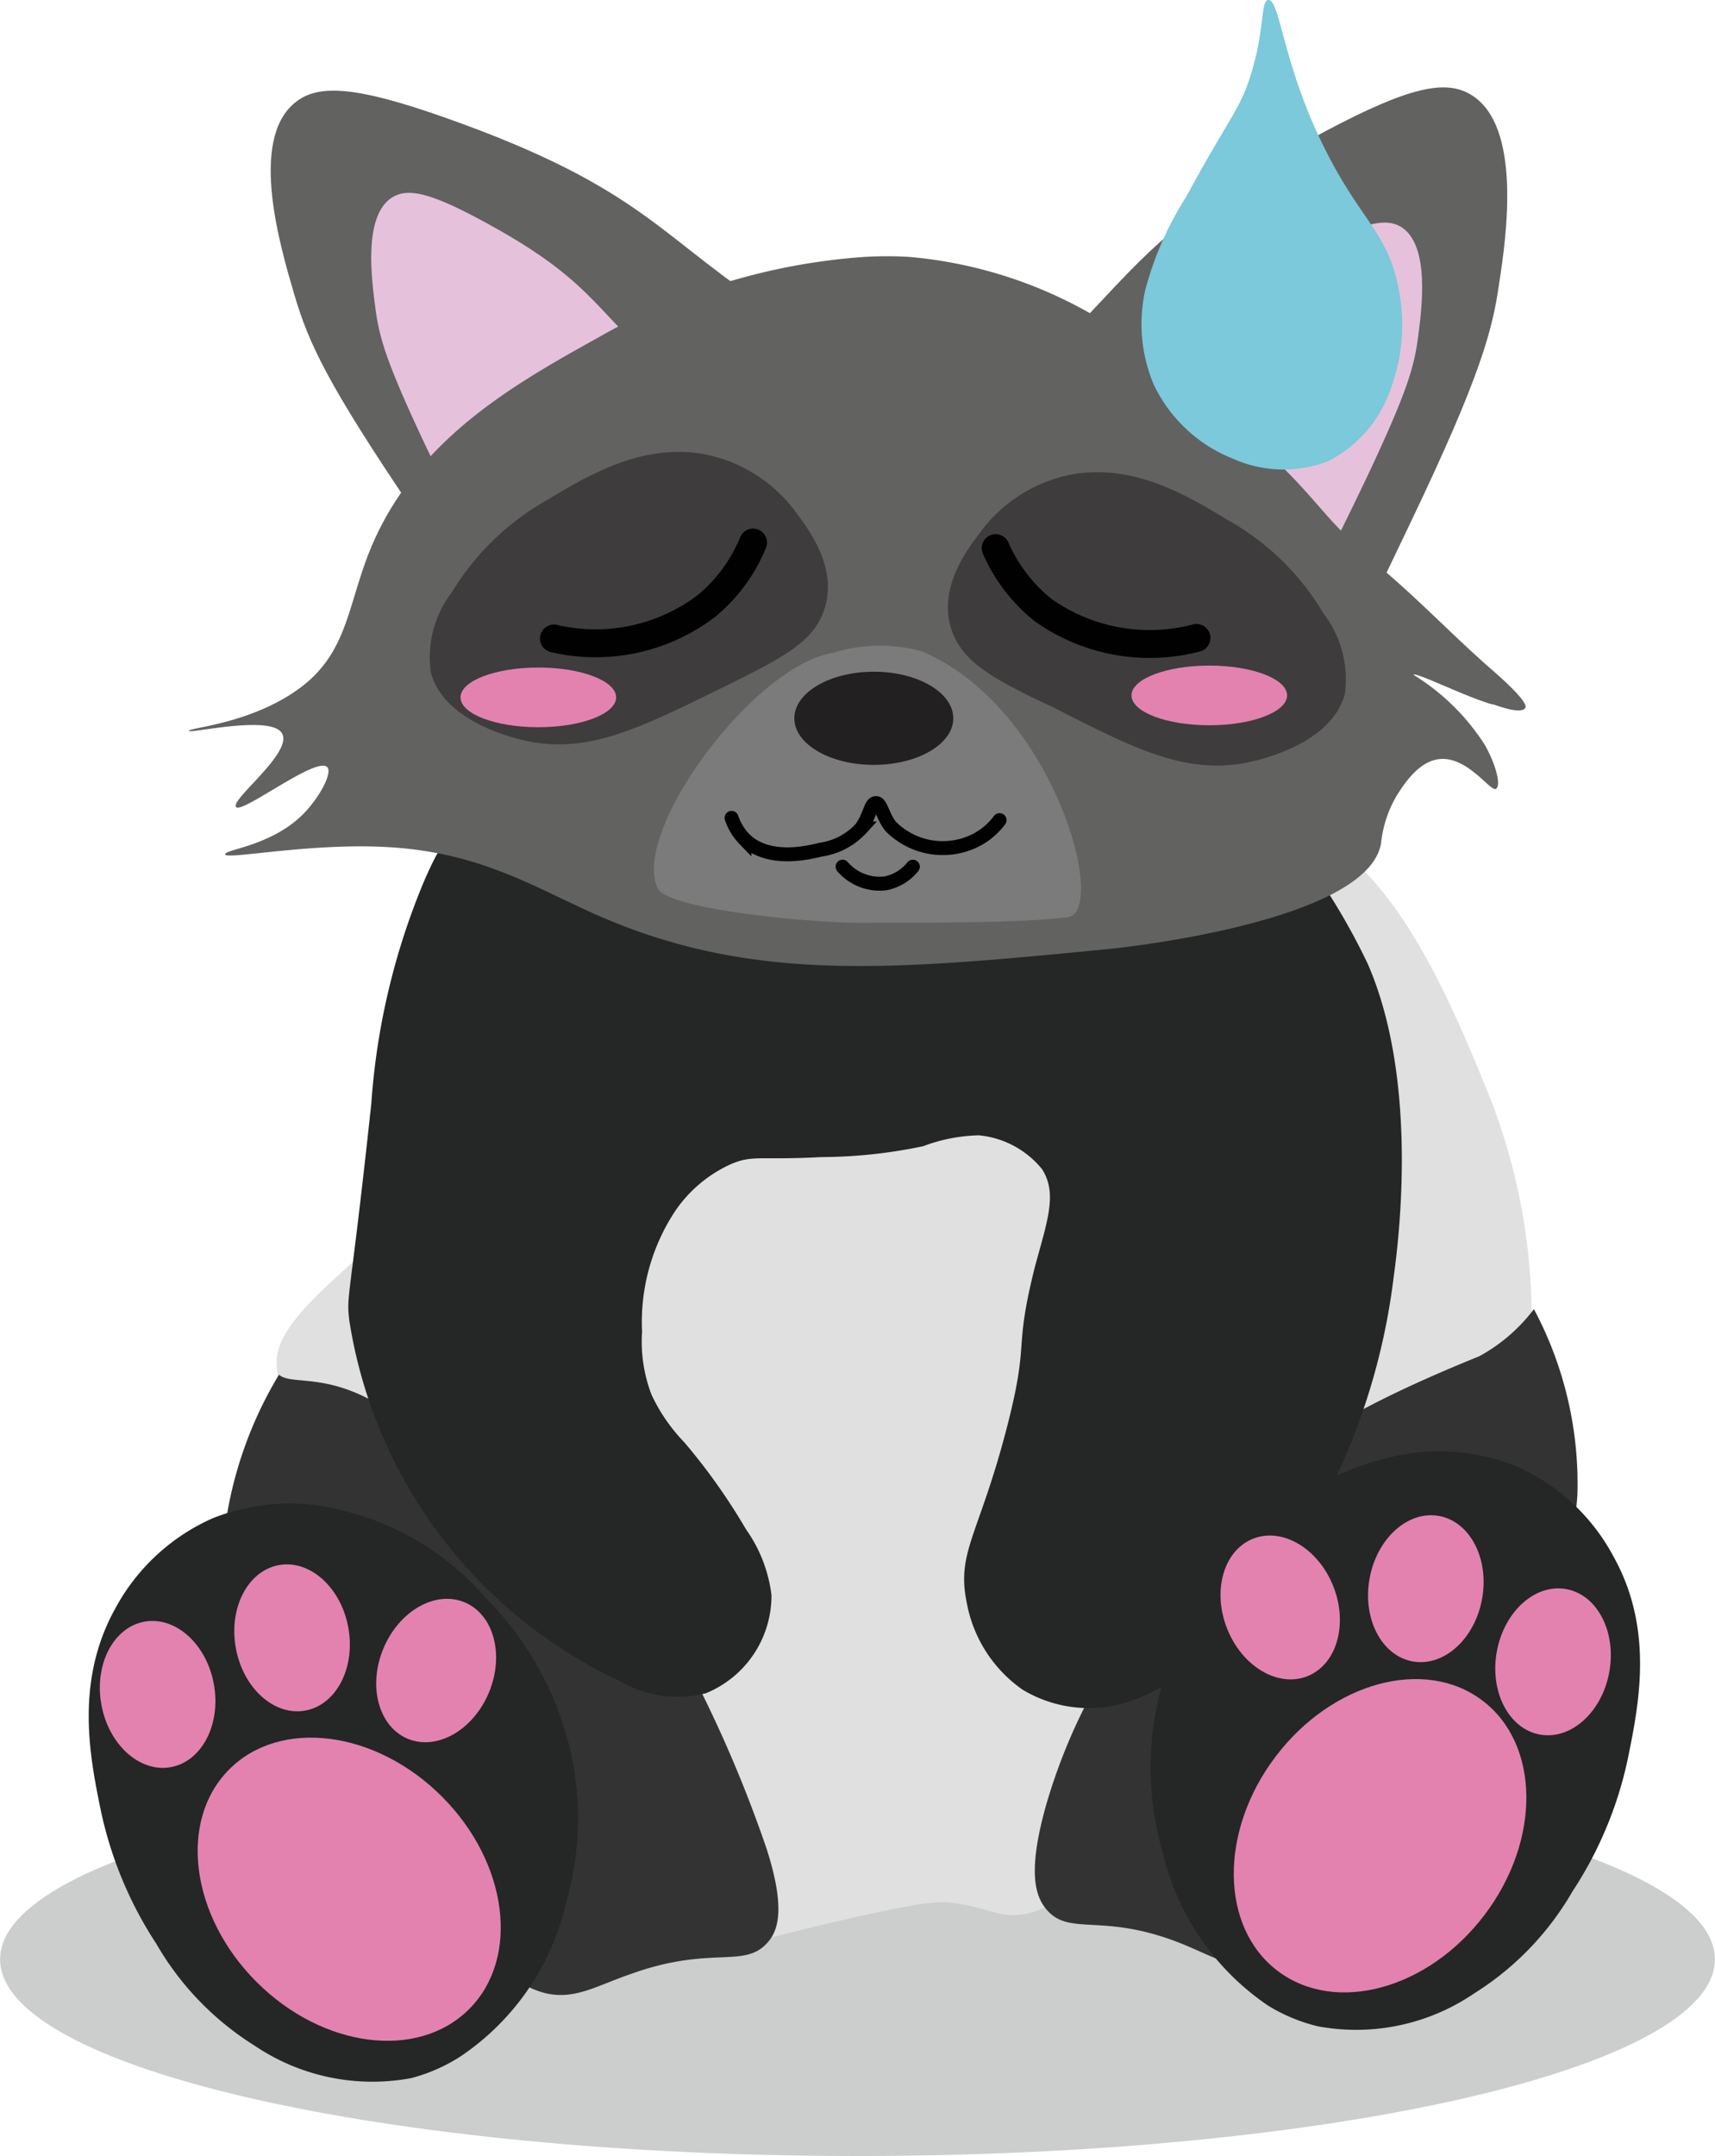<svg xmlns="http://www.w3.org/2000/svg" width="21.69mm" height="27.26mm" viewBox="0 0 61.49 77.29"><defs><style>.cls-1{fill:#040506;opacity:0.2;}.cls-2{fill:#e1e0e0;}.cls-3{fill:#343334;}.cls-4{fill:#252626;}.cls-5{fill:#e382af;}.cls-6{fill:#626261;}.cls-7{fill:#e6c1dc;}.cls-8{fill:#3e3c3c;}.cls-9{fill:#7c7b7c;}.cls-10{fill:#222020;}.cls-11,.cls-12{fill:none;stroke:#010101;stroke-linecap:round;stroke-miterlimit:10;}.cls-11{stroke-width:0.5px;}.cls-13{fill:#7bc9db;}</style></defs><title>Racoon_Panda_Sad</title><g id="Ebene_2" data-name="Ebene 2"><g id="Ebene_1-2" data-name="Ebene 1"><path class="cls-1" d="M61.49,70.24c0,3.89-13.76,7.05-30.74,7.05S0,74.13,0,70.24s13.77-7,30.75-7S61.49,66.35,61.49,70.24Z"/><path class="cls-2" d="M45.79,29.48c3.77.48,6.13,6.21,7.44,9.39a21.76,21.76,0,0,1,1.69,8.61,17.16,17.16,0,0,1-.65,4.7c-2.41,8-11.2,10.06-15,14.74a4.31,4.31,0,0,1-2.48,1.69c-1,.18-1.32-.23-2.61-.39-.56-.07-1.12-.06-4.69.78-3,.73-3.1.84-3.66.79-2.07-.19-3.5-1.92-4.17-2.74-4-5-.9-9.45-4.3-13.31-2.87-3.24-7.2-2.49-7.44-4.69-.14-1.32,1.3-2.57,3.91-4.83a26.06,26.06,0,0,1,4.31-3.13c6.65-3.75,11.56-1.43,18-4.69C42.12,33.36,42.42,29.06,45.79,29.48Z"/><path class="cls-3" d="M55,46.93a13.3,13.3,0,0,1,1.56,6.65,15.62,15.62,0,0,1-.65,3.52c-1.47,5.9-2.2,8.84-3.52,9.79-1.88,1.34-3.8.68-5.74,2.6a3,3,0,0,1-1.43.92c-1,.25-1.74-.3-3-.79-2.73-1.05-3.88-.2-4.7-1.17-.39-.46-.7-1.32,0-3.78a20.55,20.55,0,0,1,4.31-7.83c3.21-3.37,3.26-5,11.21-8.22A6.11,6.11,0,0,0,55,46.93Z"/><path class="cls-3" d="M10,49.28a14.37,14.37,0,0,0-2.06,6.94,12.48,12.48,0,0,0,.67,3.19c1.51,5.33,2.26,8,3.61,8.86,1.93,1.22,3.9.62,5.89,2.36a3.17,3.17,0,0,0,1.47.83c1.06.23,1.79-.27,3.08-.71,2.8-1,4-.19,4.82-1.07.4-.41.72-1.19,0-3.42a46.33,46.33,0,0,0-4.14-8.9c-3.29-3-2.53-3.42-10.3-7.3C11.42,49.28,10.39,49.63,10,49.28Z"/><path class="cls-4" d="M16.31,29.87c2-1.22,4.44,2,9,3.4,3.65,1.12,10.21,1.59,15-1.44,1.63-1,4-3,5.48-2.22.26.14.42.32.91,1.05a23.53,23.53,0,0,1,2.35,3.91c1.78,4.11,1.14,9.64.92,11.22a23.57,23.57,0,0,1-1.83,6.65,20.39,20.39,0,0,1-4.83,6.65,6.32,6.32,0,0,1-3.13,2,4.61,4.61,0,0,1-3.52-.52,4.87,4.87,0,0,1-2-3.13c-.37-1.81.44-2.4,1.44-6.26.84-3.25.22-2.62,1-5.74.44-1.64.83-2.65.26-3.53A3.32,3.32,0,0,0,35.1,40.7a6,6,0,0,0-2,.39,18,18,0,0,1-3.65.39c-2.2.12-2.46-.09-3.26.26a4.82,4.82,0,0,0-2,1.7,7.22,7.22,0,0,0-1.17,4.3A5.3,5.3,0,0,0,23.36,50a6.27,6.27,0,0,0,1.17,1.7,21.78,21.78,0,0,1,2.22,3.13,5.14,5.14,0,0,1,.91,2.35,3.78,3.78,0,0,1-2.35,3.52,4.08,4.08,0,0,1-3-.39,17.21,17.21,0,0,1-9.78-12.92c-.13-1,0-.56.78-7.82a25.11,25.11,0,0,1,1.83-7.83C15.72,30.36,16,30.06,16.31,29.87Z"/><path class="cls-4" d="M16.51,73.72a9.09,9.09,0,0,0,3.78-5.48,11.09,11.09,0,0,0,.27-4.95,11.44,11.44,0,0,0-3.14-6,9.87,9.87,0,0,0-5.08-3.13,7.49,7.49,0,0,0-4.7.26,7.35,7.35,0,0,0-3.52,3.26c-1.44,2.61-.9,5.3-.52,7.17a14,14,0,0,0,2,4.83,10.48,10.48,0,0,0,3.52,3.65,7.55,7.55,0,0,0,5.61,1.17A6.09,6.09,0,0,0,16.51,73.72Z"/><path class="cls-4" d="M45.47,71.9a9.16,9.16,0,0,1-3.78-5.48,10.94,10.94,0,0,1-.26-5,11.49,11.49,0,0,1,3.13-6,10,10,0,0,1,5.09-3.13,7.46,7.46,0,0,1,4.69.26,7.29,7.29,0,0,1,3.52,3.26c1.45,2.61.9,5.3.52,7.18a13.87,13.87,0,0,1-2,4.82,10.49,10.49,0,0,1-3.52,3.65,7.51,7.51,0,0,1-5.61,1.18A6.17,6.17,0,0,1,45.47,71.9Z"/><ellipse class="cls-5" cx="12.51" cy="67.73" rx="4.7" ry="6.08" transform="translate(-44.22 28.68) rotate(-45)"/><ellipse class="cls-5" cx="5.65" cy="60.74" rx="2.05" ry="2.65" transform="translate(-10.73 1.98) rotate(-10.26)"/><ellipse class="cls-5" cx="10.48" cy="58.71" rx="2.05" ry="2.65" transform="translate(-10.3 2.81) rotate(-10.26)"/><ellipse class="cls-5" cx="15.63" cy="59.89" rx="2.65" ry="2.05" transform="translate(-45.66 51.29) rotate(-67.39)"/><ellipse class="cls-5" cx="49.48" cy="65.82" rx="6.08" ry="4.7" transform="translate(-32.86 65.47) rotate(-52.83)"/><ellipse class="cls-5" cx="55.69" cy="59.59" rx="2.65" ry="2.05" transform="translate(-12.87 103.76) rotate(-79.74)"/><ellipse class="cls-5" cx="51.12" cy="56.96" rx="2.65" ry="2.05" transform="translate(-14.03 97.11) rotate(-79.74)"/><ellipse class="cls-5" cx="45.9" cy="57.63" rx="2.05" ry="2.65" transform="translate(-17.88 20.75) rotate(-21.43)"/><path class="cls-6" d="M28.13,11.4c-4.52-2.83-4.85-4.6-12.22-7.2C12.72,3.08,11.37,3,10.55,3.7c-1.62,1.36-.51,5.13,0,6.86s1.16,3.17,4.35,7.87c2.9,4.27,4.37,6.41,5.36,6.53C24,25.39,33.37,14.68,28.13,11.4Z"/><path class="cls-6" d="M36.53,13.7c4-3.48,4.09-5.28,11-9,3-1.59,4.31-1.86,5.22-1.3,1.81,1.1,1.28,5,1,6.78-.23,1.64-.67,3.31-3.12,8.44-2.22,4.66-3.35,7-4.31,7.26C42.75,26.9,31.84,17.74,36.53,13.7Z"/><path class="cls-7" d="M40.67,14.19c2.38-2.06,2.42-3.12,6.48-5.29,1.76-.93,2.54-1.09,3.08-.77,1.06.65.75,2.95.61,4s-.4,1.95-1.84,5c-1.31,2.74-2,4.12-2.54,4.28C44.34,22,37.91,16.57,40.67,14.19Z"/><path class="cls-7" d="M23.63,13.12c-2.38-2.06-2.42-3.12-6.48-5.28-1.76-.94-2.54-1.1-3.08-.77-1.06.65-.75,2.94-.61,4s.4,1.95,1.84,5c1.31,2.74,2,4.12,2.54,4.28C20,20.9,26.39,15.5,23.63,13.12Z"/><path class="cls-6" d="M32.6,9.21a15.91,15.91,0,0,1,8,3,30.21,30.21,0,0,1,4.18,3.39c2.77,2.52,2.37,2.74,4.82,4.83,1.36,1.15,2.59,2.45,3.94,3.62.18.16,1.29,1.12,1.15,1.33s-.77,0-1.12-.12a1.28,1.28,0,0,1-.26-.07c-.89-.28-2.57-1.11-2.63-1a8,8,0,0,1,2.57,2.53c.39.7.58,1.44.39,1.56s-1-1.15-2-1.07c-.8.06-1.36,1-1.57,1.33a4.19,4.19,0,0,0-.55,1.68c-.46,2.89-9.75,3.8-9.75,3.8-7.72.75-12.72,1.23-18.26-1.17-2.29-1-4.21-2.28-7.57-2.48-2.78-.17-5.83.46-5.87.26s2-.31,3.13-1.83c.36-.45.7-1.12.53-1.3-.39-.4-3.06,1.69-3.27,1.43s2-1.91,1.66-2.62-3.32,0-3.35-.11,2.26-.25,4-1.55,1.69-3.05,2.57-5.11c1.65-3.85,5.18-5.81,8.09-7.43A22.4,22.4,0,0,1,31,9.21,13.38,13.38,0,0,1,32.6,9.21Z"/><path class="cls-8" d="M28.57,18.41a5.33,5.33,0,0,0-3.39-2.14c-2.2-.36-4.09.77-5.52,1.63a9.41,9.41,0,0,0-3.46,3.33,3.83,3.83,0,0,0-.75,2.89c.53,1.94,3.49,2.46,3.68,2.49,2.1.34,3.86-.53,6.75-1.95,2.13-1.05,3.21-1.6,3.63-2.69C30.11,20.43,29,19,28.57,18.41Z"/><path class="cls-8" d="M35.09,19.16A5.32,5.32,0,0,1,38.48,17c2.2-.37,4.1.77,5.52,1.63A9.25,9.25,0,0,1,47.46,22a3.87,3.87,0,0,1,.76,2.88c-.53,1.95-3.49,2.46-3.68,2.49-2.11.34-3.86-.52-6.75-2-2.14-1-3.21-1.6-3.63-2.68C33.56,21.17,34.68,19.7,35.09,19.16Z"/><path class="cls-9" d="M33.05,23.35c4.74,2,6.7,9.33,5.23,9.53s-4.72.2-7.46.2c-1.89,0-6.85-.49-7.23-1.22-1-2,3.41-8,6.29-8.46A5.67,5.67,0,0,1,33.05,23.35Z"/><ellipse class="cls-10" cx="31.33" cy="25.75" rx="2.85" ry="1.67"/><path class="cls-11" d="M32.73,31.07a1.67,1.67,0,0,1-1,.6,1.76,1.76,0,0,1-1.52-.6"/><path class="cls-11" d="M35.84,29.4a2.46,2.46,0,0,1-.91.75,2.63,2.63,0,0,1-3-.53c-.3-.39-.34-.84-.53-.83s-.21.48-.53.91a2.43,2.43,0,0,1-1.45.76c-.41.1-1.87.47-2.73-.38a2,2,0,0,1-.46-.76"/><ellipse class="cls-5" cx="43.36" cy="24.93" rx="2.79" ry="1.07"/><ellipse class="cls-5" cx="19.3" cy="25" rx="2.79" ry="1.07"/><path class="cls-12" d="M42.9,22.87a6.61,6.61,0,0,1-5.5-1,5.85,5.85,0,0,1-1.7-2.22"/><path class="cls-12" d="M19.86,22.89a6.58,6.58,0,0,0,5.46-1.16A5.8,5.8,0,0,0,27,19.45"/><path class="cls-13" d="M45.48,0c-.28,0-.13,1-.59,2.54-.4,1.38-.8,1.63-2.35,4.5a11.9,11.9,0,0,0-1.47,3.33,5.56,5.56,0,0,0,.3,3.42,5.3,5.3,0,0,0,2.83,2.65,4.43,4.43,0,0,0,3.43.09,4.55,4.55,0,0,0,2.25-2.64,6.48,6.48,0,0,0,.29-3.42C49.82,8.42,48.88,8,47.63,5.58,46,2.47,45.92,0,45.48,0Z"/></g></g></svg>